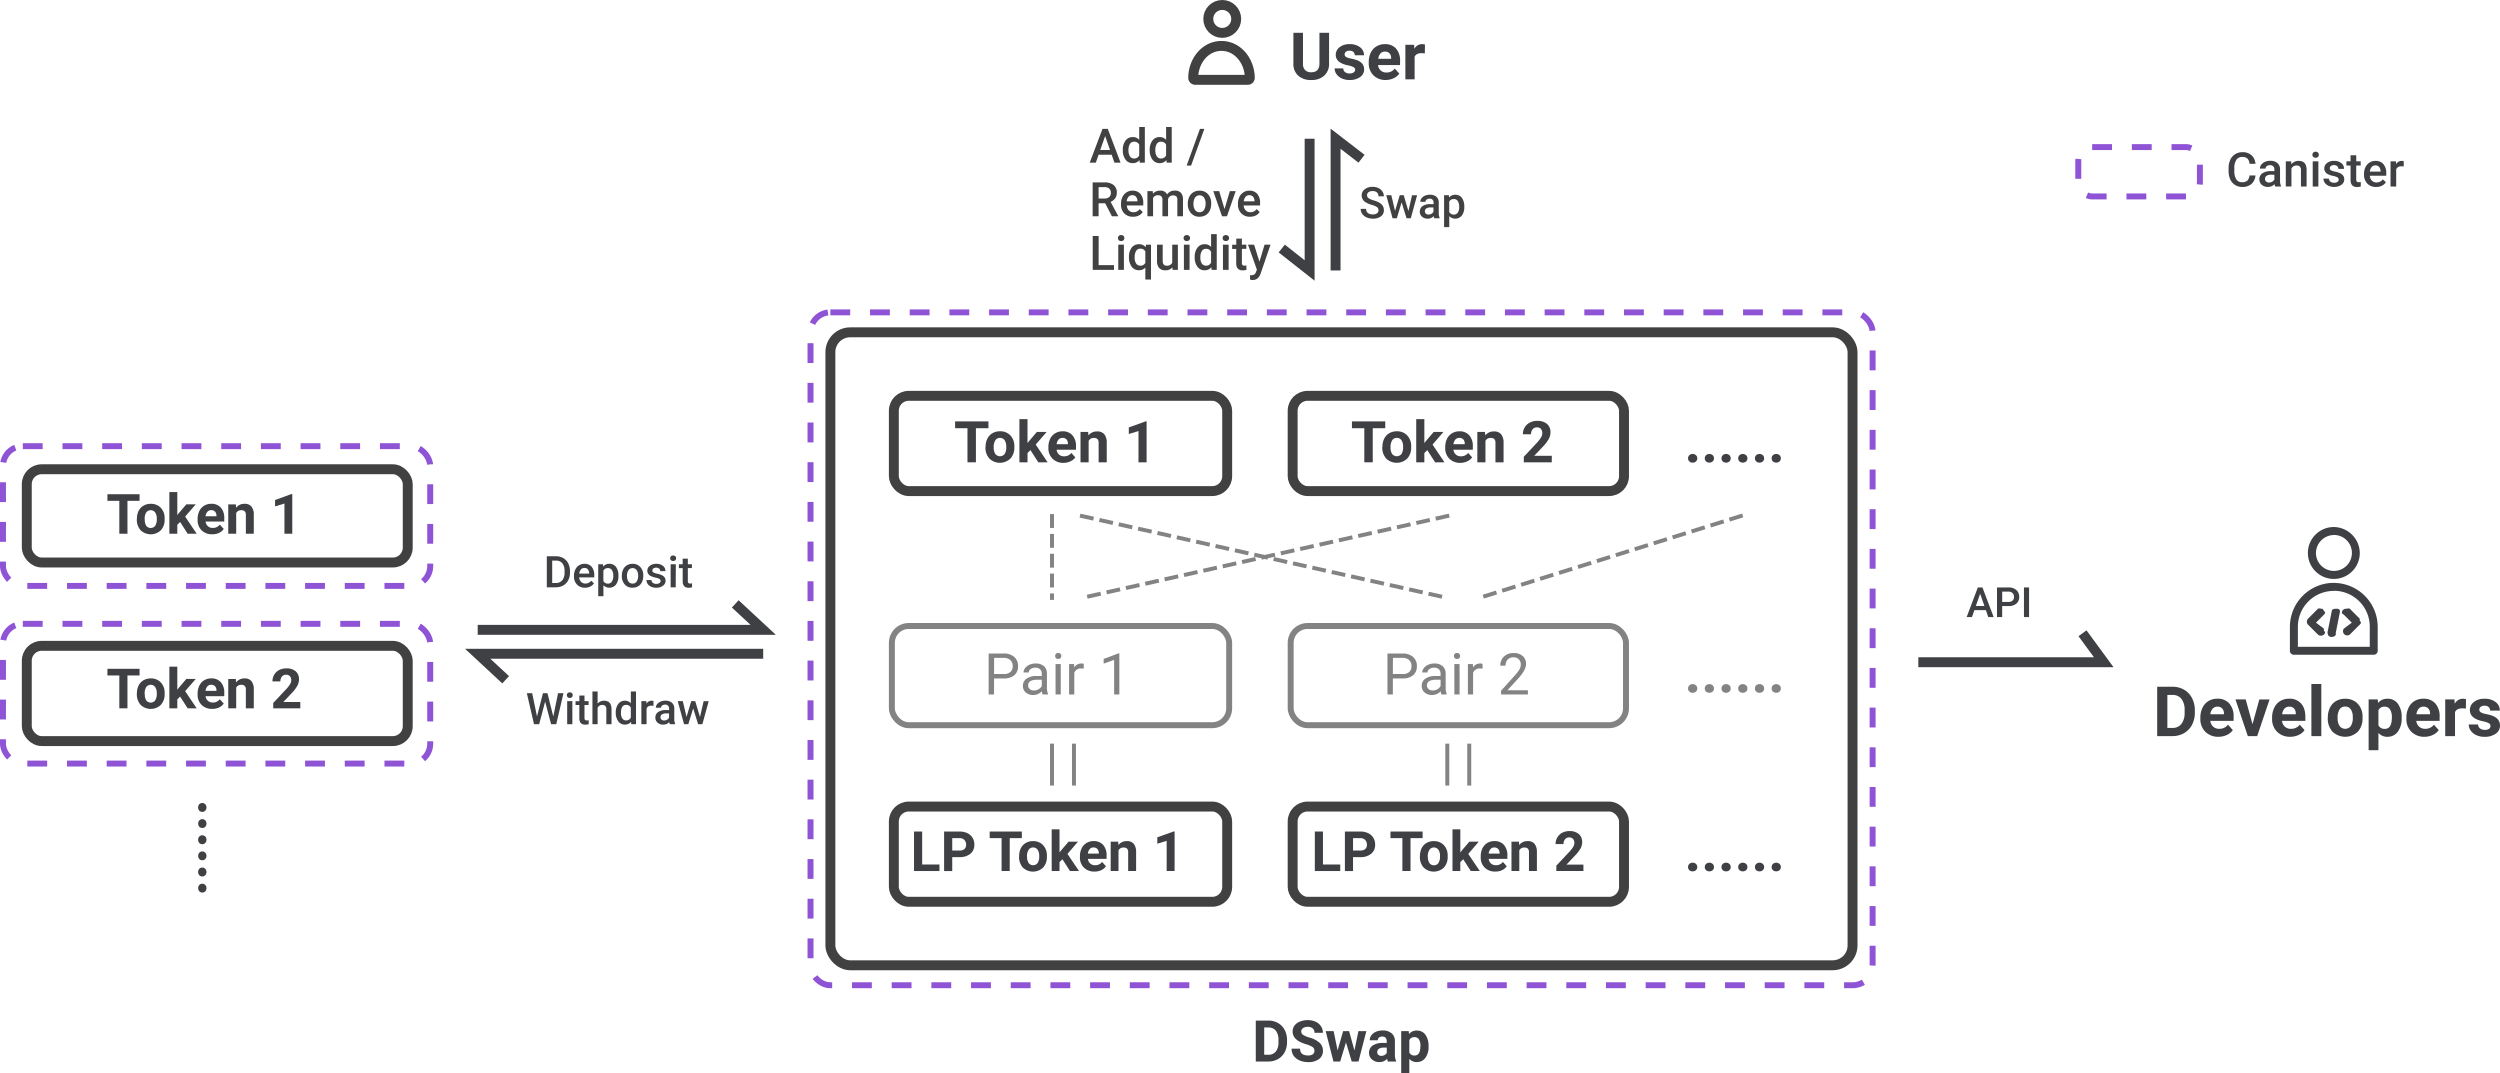 <svg xmlns="http://www.w3.org/2000/svg" viewBox="0 0 1260 540.89"><defs><style>.cls-1,.cls-10,.cls-11,.cls-12,.cls-2,.cls-6,.cls-7,.cls-8{fill:none;}.cls-1{stroke:#8f53d5;stroke-dasharray:10;}.cls-1,.cls-10,.cls-12,.cls-2,.cls-6{stroke-miterlimit:10;}.cls-1,.cls-11{stroke-width:3px;}.cls-2,.cls-8{stroke:#414142;}.cls-2,.cls-6,.cls-8{stroke-width:5px;}.cls-3{isolation:isolate;}.cls-4{fill:#3f4043;}.cls-5{fill:#414142;}.cls-6{stroke:#3f4043;}.cls-9{fill:#838383;}.cls-10,.cls-11,.cls-12{stroke:#838383;}.cls-10,.cls-12{stroke-linecap:square;stroke-width:2px;}.cls-10{stroke-dasharray:5;}</style></defs><title>dswap</title><g id="Layer_2" data-name="Layer 2"><g id="Layer_1-2" data-name="Layer 1"><g id="组_46" data-name="组 46"><rect id="矩形_23" data-name="矩形 23" class="cls-1" x="408.5" y="157.43" width="535.3" height="339.13" rx="10"/><rect id="矩形_40" data-name="矩形 40" class="cls-1" x="1.5" y="224.87" width="215.33" height="70.43" rx="10"/><rect id="矩形_41" data-name="矩形 41" class="cls-1" x="1.5" y="314.42" width="215.33" height="70.43" rx="10"/><rect id="矩形_12" data-name="矩形 12" class="cls-2" x="418.51" y="167.49" width="515.17" height="319.01" rx="10"/><g id="Developers" class="cls-3"><g class="cls-3"><path class="cls-4" d="M1087.22,371V346.12h7.66a11.58,11.58,0,0,1,5.87,1.48,10.29,10.29,0,0,1,4,4.2,12.94,12.94,0,0,1,1.45,6.19v1.15a13,13,0,0,1-1.42,6.17,10.36,10.36,0,0,1-4,4.19,11.69,11.69,0,0,1-5.86,1.5Zm5.13-20.73v16.61h2.48a5.56,5.56,0,0,0,4.59-2,8.94,8.94,0,0,0,1.63-5.63V358a9,9,0,0,0-1.58-5.75,5.52,5.52,0,0,0-4.59-2Z"/><path class="cls-4" d="M1118.15,371.34a9.08,9.08,0,0,1-6.62-2.49,8.89,8.89,0,0,1-2.55-6.65v-.48a11.25,11.25,0,0,1,1.07-5,8,8,0,0,1,3-3.39,8.6,8.6,0,0,1,4.51-1.18,7.64,7.64,0,0,1,6,2.39,9.74,9.74,0,0,1,2.18,6.78v2H1114a4.62,4.62,0,0,0,1.45,2.91,4.35,4.35,0,0,0,3,1.09,5.33,5.33,0,0,0,4.46-2.07l2.43,2.72a7.37,7.37,0,0,1-3,2.45A9.86,9.86,0,0,1,1118.15,371.34Zm-.56-15.19a3.09,3.09,0,0,0-2.38,1A5.19,5.19,0,0,0,1114,360h6.87v-.39a3.71,3.71,0,0,0-.89-2.55A3.19,3.19,0,0,0,1117.59,356.15Z"/><path class="cls-4" d="M1135.26,365l3.44-12.46h5.16L1137.62,371h-4.72l-6.23-18.49h5.16Z"/><path class="cls-4" d="M1154.32,371.34a9.1,9.1,0,0,1-6.63-2.49,8.89,8.89,0,0,1-2.55-6.65v-.48a11.11,11.11,0,0,1,1.08-5,7.86,7.86,0,0,1,3-3.39,8.54,8.54,0,0,1,4.5-1.18,7.64,7.64,0,0,1,6,2.39c1.46,1.6,2.18,3.86,2.18,6.78v2h-11.77a4.61,4.61,0,0,0,1.44,2.91,4.35,4.35,0,0,0,3.05,1.09,5.33,5.33,0,0,0,4.46-2.07l2.43,2.72a7.31,7.31,0,0,1-3,2.45A9.81,9.81,0,0,1,1154.32,371.34Zm-.57-15.19a3.09,3.09,0,0,0-2.38,1,5.19,5.19,0,0,0-1.17,2.85h6.87v-.39a3.71,3.71,0,0,0-.89-2.55A3.19,3.19,0,0,0,1153.75,356.15Z"/><path class="cls-4" d="M1169.94,371h-5V344.75h5Z"/><path class="cls-4" d="M1173.23,361.58a11,11,0,0,1,1.06-4.9,7.72,7.72,0,0,1,3.06-3.33,8.82,8.82,0,0,1,4.62-1.18,8.42,8.42,0,0,1,6.11,2.29,9.16,9.16,0,0,1,2.64,6.22l0,1.26a9.67,9.67,0,0,1-2.37,6.83,9.22,9.22,0,0,1-12.76,0,9.83,9.83,0,0,1-2.39-7Zm4.94.35a6.81,6.81,0,0,0,1,4,3.55,3.55,0,0,0,5.63,0,7.51,7.51,0,0,0,1-4.41,6.78,6.78,0,0,0-1-4,3.25,3.25,0,0,0-2.83-1.42,3.22,3.22,0,0,0-2.8,1.41A7.6,7.6,0,0,0,1178.17,361.93Z"/><path class="cls-4" d="M1210.44,361.93a11.1,11.1,0,0,1-1.94,6.84,6.23,6.23,0,0,1-5.24,2.57,5.76,5.76,0,0,1-4.53-1.95v8.72h-4.94v-25.6h4.58l.17,1.81a5.8,5.8,0,0,1,4.69-2.15,6.24,6.24,0,0,1,5.31,2.53,11.34,11.34,0,0,1,1.9,7Zm-4.94-.36a7.32,7.32,0,0,0-.91-4,3,3,0,0,0-2.66-1.4,3.25,3.25,0,0,0-3.2,1.78v7.57a3.29,3.29,0,0,0,3.23,1.83Q1205.5,367.36,1205.5,361.57Z"/><path class="cls-4" d="M1222,371.34a9.08,9.08,0,0,1-6.62-2.49,8.86,8.86,0,0,1-2.56-6.65v-.48a11.11,11.11,0,0,1,1.08-5,7.92,7.92,0,0,1,3-3.39,8.59,8.59,0,0,1,4.5-1.18,7.68,7.68,0,0,1,6,2.39,9.74,9.74,0,0,1,2.17,6.78v2h-11.77a4.61,4.61,0,0,0,1.44,2.91,4.37,4.37,0,0,0,3,1.09,5.32,5.32,0,0,0,4.46-2.07l2.43,2.72a7.31,7.31,0,0,1-3,2.45A9.78,9.78,0,0,1,1222,371.34Zm-.56-15.19a3.09,3.09,0,0,0-2.39,1,5.19,5.19,0,0,0-1.17,2.85h6.87v-.39a3.66,3.66,0,0,0-.89-2.55A3.18,3.18,0,0,0,1221.45,356.15Z"/><path class="cls-4" d="M1242.81,357.14A13.85,13.85,0,0,0,1241,357c-1.87,0-3.09.64-3.67,1.9V371h-4.94V352.51h4.66l.14,2.2a4.58,4.58,0,0,1,4.12-2.54,5.17,5.17,0,0,1,1.54.22Z"/><path class="cls-4" d="M1255.2,365.89a1.6,1.6,0,0,0-.9-1.43,10.38,10.38,0,0,0-2.88-.93q-6.6-1.38-6.6-5.6a5.07,5.07,0,0,1,2-4.11,8.23,8.23,0,0,1,5.34-1.65,8.91,8.91,0,0,1,5.63,1.65,5.24,5.24,0,0,1,2.11,4.31H1255a2.4,2.4,0,0,0-.68-1.75,2.91,2.91,0,0,0-2.14-.69,3,3,0,0,0-1.93.56,1.78,1.78,0,0,0-.68,1.44,1.5,1.5,0,0,0,.77,1.32,7.87,7.87,0,0,0,2.63.87,22,22,0,0,1,3.11.83q3.92,1.44,3.91,5a4.82,4.82,0,0,1-2.17,4.09,9.4,9.4,0,0,1-5.61,1.56,9.63,9.63,0,0,1-4.12-.83,6.85,6.85,0,0,1-2.83-2.27,5.23,5.23,0,0,1-1-3.12h4.69a2.58,2.58,0,0,0,1,2,3.84,3.84,0,0,0,2.43.7,3.55,3.55,0,0,0,2.14-.54A1.67,1.67,0,0,0,1255.2,365.89Z"/></g></g><g id="_......" data-name=" ......" class="cls-3"><g class="cls-3"><path class="cls-4" d="M101.94,404.72a2,2,0,0,1,1.53.64,2.25,2.25,0,0,1,.59,1.59,2.3,2.3,0,0,1-.59,1.61,2,2,0,0,1-1.53.63,2,2,0,0,1-1.51-.63,2.51,2.51,0,0,1,0-3.21A2,2,0,0,1,101.94,404.72Z"/><path class="cls-4" d="M101.94,412.86a2,2,0,0,1,1.53.63,2.46,2.46,0,0,1,0,3.2,2.14,2.14,0,0,1-3,0,2.27,2.27,0,0,1-.58-1.61,2.25,2.25,0,0,1,.58-1.6A2,2,0,0,1,101.94,412.86Z"/><path class="cls-4" d="M101.94,421a2,2,0,0,1,1.53.64,2.25,2.25,0,0,1,.59,1.59,2.3,2.3,0,0,1-.59,1.61,2,2,0,0,1-1.53.63,2,2,0,0,1-1.51-.63,2.51,2.51,0,0,1,0-3.21A2,2,0,0,1,101.94,421Z"/><path class="cls-4" d="M101.94,429.13a2,2,0,0,1,1.53.63,2.46,2.46,0,0,1,0,3.2,2.14,2.14,0,0,1-3,0,2.27,2.27,0,0,1-.58-1.61,2.23,2.23,0,0,1,.58-1.6A2,2,0,0,1,101.94,429.13Z"/><path class="cls-4" d="M101.94,437.26a2,2,0,0,1,1.53.64,2.25,2.25,0,0,1,.59,1.59,2.3,2.3,0,0,1-.59,1.61,2,2,0,0,1-1.53.63,2,2,0,0,1-1.51-.63,2.51,2.51,0,0,1,0-3.21A2,2,0,0,1,101.94,437.26Z"/><path class="cls-4" d="M101.94,445.4a2,2,0,0,1,1.53.63,2.46,2.46,0,0,1,0,3.2,2.14,2.14,0,0,1-3,0,2.27,2.27,0,0,1-.58-1.61,2.23,2.23,0,0,1,.58-1.6A2,2,0,0,1,101.94,445.4Z"/></g></g><g id="组_23" data-name="组 23"><g id="Swap" class="cls-3"><g class="cls-3"><path class="cls-5" d="M694.76,106a1.89,1.89,0,0,0-.72-1.59,8.79,8.79,0,0,0-2.62-1.13,12.74,12.74,0,0,1-3-1.26,4,4,0,0,1-2.14-3.51,3.8,3.8,0,0,1,1.54-3.11,6.22,6.22,0,0,1,4-1.23,6.62,6.62,0,0,1,2.91.61,4.81,4.81,0,0,1,2,1.71,4.36,4.36,0,0,1,.73,2.46h-2.71A2.44,2.44,0,0,0,694,97a3.16,3.16,0,0,0-2.2-.7,3.31,3.31,0,0,0-2.07.57,1.89,1.89,0,0,0-.73,1.59,1.72,1.72,0,0,0,.79,1.44,9.44,9.44,0,0,0,2.62,1.12,11.88,11.88,0,0,1,2.93,1.23,4.69,4.69,0,0,1,1.63,1.59,4.19,4.19,0,0,1,.51,2.1,3.73,3.73,0,0,1-1.5,3.11,6.49,6.49,0,0,1-4.06,1.15,7.63,7.63,0,0,1-3.12-.62,5.28,5.28,0,0,1-2.22-1.74,4.38,4.38,0,0,1-.79-2.58h2.72a2.57,2.57,0,0,0,.88,2.07,3.91,3.91,0,0,0,2.53.73,3.32,3.32,0,0,0,2.13-.58A1.84,1.84,0,0,0,694.76,106Z"/><path class="cls-5" d="M709.83,106.4l1.84-8h2.55L711.05,110H708.9l-2.49-8L704,110h-2.15l-3.18-11.62h2.55l1.88,7.94,2.38-7.94h2Z"/><path class="cls-5" d="M722.91,110a3.6,3.6,0,0,1-.3-1.08,4.08,4.08,0,0,1-3.05,1.29,4.13,4.13,0,0,1-2.86-1,3.2,3.2,0,0,1-1.11-2.47,3.32,3.32,0,0,1,1.38-2.86,6.72,6.72,0,0,1,3.95-1h1.6v-.76a2.08,2.08,0,0,0-.5-1.45,2,2,0,0,0-1.54-.54,2.29,2.29,0,0,0-1.46.45,1.36,1.36,0,0,0-.57,1.13h-2.61a2.92,2.92,0,0,1,.63-1.79,4.28,4.28,0,0,1,1.73-1.31,6.16,6.16,0,0,1,2.43-.47,4.86,4.86,0,0,1,3.26,1,3.63,3.63,0,0,1,1.24,2.88v5.24a6,6,0,0,0,.44,2.51V110ZM720,108.12a2.89,2.89,0,0,0,1.46-.38,2.48,2.48,0,0,0,1-1v-2.19h-1.4a3.85,3.85,0,0,0-2.19.51,1.64,1.64,0,0,0-.73,1.43,1.51,1.51,0,0,0,.5,1.19A1.94,1.94,0,0,0,720,108.12Z"/><path class="cls-5" d="M738,104.31a6.9,6.9,0,0,1-1.22,4.3,4.27,4.27,0,0,1-6.35.35v5.51h-2.61V98.38h2.41l.11,1.18a3.82,3.82,0,0,1,3.12-1.4,4,4,0,0,1,3.34,1.59,7.13,7.13,0,0,1,1.2,4.4Zm-2.59-.23a4.86,4.86,0,0,0-.7-2.76,2.25,2.25,0,0,0-2-1,2.41,2.41,0,0,0-2.3,1.32v5.16a2.43,2.43,0,0,0,2.32,1.35,2.25,2.25,0,0,0,2-1A5.34,5.34,0,0,0,735.45,104.08Z"/></g></g><g id="Add_Remove_Liquidity" data-name="Add Remove Liquidity" class="cls-3"><g class="cls-3"><path class="cls-5" d="M560.29,78h-6.61l-1.39,4h-3.08l6.45-17.06h2.66L564.77,82h-3.09Zm-5.78-2.39h4.94L557,68.56Z"/><path class="cls-5" d="M565.9,75.57a7.51,7.51,0,0,1,1.36-4.71,4.35,4.35,0,0,1,3.64-1.77,4.12,4.12,0,0,1,3.26,1.4V64H577V82h-2.58l-.14-1.31a4.2,4.2,0,0,1-3.41,1.54,4.29,4.29,0,0,1-3.6-1.79A7.79,7.79,0,0,1,565.9,75.57Zm2.85.24a5.25,5.25,0,0,0,.74,3,2.42,2.42,0,0,0,2.12,1.08,2.69,2.69,0,0,0,2.55-1.55V72.94a2.65,2.65,0,0,0-2.53-1.52,2.43,2.43,0,0,0-2.13,1.09A5.88,5.88,0,0,0,568.75,75.81Z"/><path class="cls-5" d="M579.45,75.57a7.57,7.57,0,0,1,1.35-4.71,4.38,4.38,0,0,1,3.65-1.77,4.14,4.14,0,0,1,3.26,1.4V64h2.84V82H588l-.14-1.31a4.21,4.21,0,0,1-3.41,1.54,4.32,4.32,0,0,1-3.61-1.79A7.78,7.78,0,0,1,579.45,75.57Zm2.84.24a5.25,5.25,0,0,0,.75,3,2.41,2.41,0,0,0,2.11,1.08,2.7,2.7,0,0,0,2.56-1.55V72.94a2.66,2.66,0,0,0-2.53-1.52A2.43,2.43,0,0,0,583,72.51,5.88,5.88,0,0,0,582.29,75.81Z"/><path class="cls-5" d="M600.3,83.46h-2.23l6.71-18.52H607Z"/></g><g class="cls-3"><path class="cls-5" d="M557,102.44h-3.3V109h-3V91.94h6a7,7,0,0,1,4.56,1.32,4.7,4.7,0,0,1,1.61,3.84,4.82,4.82,0,0,1-.83,2.87,5.23,5.23,0,0,1-2.3,1.77l3.83,7.11V109h-3.17Zm-3.3-2.39h3a3.39,3.39,0,0,0,2.34-.76,2.63,2.63,0,0,0,.84-2.07,2.81,2.81,0,0,0-.78-2.12,3.27,3.27,0,0,0-2.32-.77H553.7Z"/><path class="cls-5" d="M571,109.23a5.87,5.87,0,0,1-4.39-1.7A6.19,6.19,0,0,1,565,103v-.35a7.62,7.62,0,0,1,.73-3.4,5.6,5.6,0,0,1,2.06-2.32,5.39,5.39,0,0,1,3-.83,5,5,0,0,1,4,1.65,7,7,0,0,1,1.42,4.67v1.15h-8.29a3.86,3.86,0,0,0,1,2.49,3.13,3.13,0,0,0,2.31.91,3.86,3.86,0,0,0,3.19-1.58l1.54,1.46a5.16,5.16,0,0,1-2,1.77A6.31,6.31,0,0,1,571,109.23Zm-.34-10.86a2.38,2.38,0,0,0-1.89.82,4.25,4.25,0,0,0-.92,2.29h5.42v-.21a3.43,3.43,0,0,0-.76-2.17A2.39,2.39,0,0,0,570.68,98.37Z"/><path class="cls-5" d="M581,96.32l.08,1.32a4.59,4.59,0,0,1,3.66-1.55A3.49,3.49,0,0,1,588.21,98a4.48,4.48,0,0,1,3.89-1.94,3.92,3.92,0,0,1,3.12,1.16,5,5,0,0,1,1,3.42V109h-2.84v-8.25A2.55,2.55,0,0,0,592.9,99a2.85,2.85,0,0,0-3.34,0,2.8,2.8,0,0,0-.86,1.36V109h-2.84v-8.34a2,2,0,0,0-2.29-2.24,2.49,2.49,0,0,0-2.42,1.39V109h-2.85V96.32Z"/><path class="cls-5" d="M598.66,102.54a7.46,7.46,0,0,1,.74-3.35,5.35,5.35,0,0,1,2.08-2.3,5.79,5.79,0,0,1,3.07-.8,5.52,5.52,0,0,1,4.16,1.65,6.45,6.45,0,0,1,1.73,4.38v.67a7.53,7.53,0,0,1-.72,3.35,5.33,5.33,0,0,1-2.06,2.29,6,6,0,0,1-3.1.8,5.48,5.48,0,0,1-4.29-1.78,6.83,6.83,0,0,1-1.62-4.77Zm2.85.25a5.08,5.08,0,0,0,.81,3.06,2.63,2.63,0,0,0,2.25,1.11,2.58,2.58,0,0,0,2.24-1.12,5.62,5.62,0,0,0,.81-3.3,5,5,0,0,0-.83-3,2.78,2.78,0,0,0-4.46,0A5.59,5.59,0,0,0,601.51,102.79Z"/><path class="cls-5" d="M617.16,105.39l2.68-9.07h2.94L618.39,109h-2.48l-4.43-12.68h3Z"/><path class="cls-5" d="M630,109.23a5.87,5.87,0,0,1-4.39-1.7,6.19,6.19,0,0,1-1.68-4.54v-.35a7.62,7.62,0,0,1,.73-3.4,5.54,5.54,0,0,1,2.06-2.32,5.36,5.36,0,0,1,2.95-.83,5,5,0,0,1,4,1.65,7,7,0,0,1,1.41,4.67v1.15h-8.28a3.81,3.81,0,0,0,1.05,2.49,3.13,3.13,0,0,0,2.31.91,3.86,3.86,0,0,0,3.19-1.58l1.54,1.46a5.16,5.16,0,0,1-2,1.77A6.34,6.34,0,0,1,630,109.23Zm-.34-10.86a2.38,2.38,0,0,0-1.89.82,4.25,4.25,0,0,0-.92,2.29h5.42v-.21a3.43,3.43,0,0,0-.76-2.17A2.41,2.41,0,0,0,629.65,98.37Z"/></g><g class="cls-3"><path class="cls-5" d="M553.7,133.63h7.75V136H550.73V118.94h3Z"/><path class="cls-5" d="M563.45,120a1.5,1.5,0,0,1,.42-1.09,1.55,1.55,0,0,1,1.18-.44,1.59,1.59,0,0,1,1.2.44,1.5,1.5,0,0,1,.42,1.09,1.47,1.47,0,0,1-.42,1.07,1.63,1.63,0,0,1-1.2.43,1.58,1.58,0,0,1-1.18-.43A1.47,1.47,0,0,1,563.45,120Zm3,16h-2.84V123.32h2.84Z"/><path class="cls-5" d="M569,129.55a7.48,7.48,0,0,1,1.36-4.72,4.41,4.41,0,0,1,3.68-1.74,4.15,4.15,0,0,1,3.36,1.48l.17-1.25h2.53v17.56h-2.85v-6a4.24,4.24,0,0,1-3.24,1.31,4.37,4.37,0,0,1-3.64-1.77A7.87,7.87,0,0,1,569,129.55Zm2.85.25a5.27,5.27,0,0,0,.76,3,2.47,2.47,0,0,0,2.13,1.11,2.7,2.7,0,0,0,2.51-1.44v-5.77a2.71,2.71,0,0,0-2.49-1.38,2.47,2.47,0,0,0-2.13,1.09A5.78,5.78,0,0,0,571.89,129.8Z"/><path class="cls-5" d="M590.88,134.76a4.41,4.41,0,0,1-3.56,1.47,3.94,3.94,0,0,1-3.12-1.2,5.13,5.13,0,0,1-1.06-3.49v-8.22H586v8.18c0,1.61.67,2.41,2,2.41a2.82,2.82,0,0,0,2.8-1.48v-9.11h2.85V136H591Z"/><path class="cls-5" d="M596.54,120a1.5,1.5,0,0,1,.42-1.09,1.83,1.83,0,0,1,2.38,0,1.47,1.47,0,0,1,.43,1.09,1.44,1.44,0,0,1-.43,1.07,1.86,1.86,0,0,1-2.38,0A1.47,1.47,0,0,1,596.54,120Zm3,16h-2.85V123.32h2.85Z"/><path class="cls-5" d="M602.13,129.57a7.57,7.57,0,0,1,1.36-4.71,4.37,4.37,0,0,1,3.65-1.77,4.1,4.1,0,0,1,3.25,1.4V118h2.85v18h-2.58l-.14-1.31a4.18,4.18,0,0,1-3.41,1.54,4.32,4.32,0,0,1-3.6-1.79A7.79,7.79,0,0,1,602.13,129.57Zm2.85.24a5.33,5.33,0,0,0,.74,3,2.43,2.43,0,0,0,2.12,1.08,2.68,2.68,0,0,0,2.55-1.55v-5.42a2.64,2.64,0,0,0-2.53-1.52,2.43,2.43,0,0,0-2.13,1.09A5.88,5.88,0,0,0,605,129.81Z"/><path class="cls-5" d="M616.22,120a1.54,1.54,0,0,1,.41-1.09,1.84,1.84,0,0,1,2.39,0,1.5,1.5,0,0,1,.42,1.09,1.47,1.47,0,0,1-.42,1.07,1.88,1.88,0,0,1-2.39,0A1.5,1.5,0,0,1,616.22,120Zm3,16h-2.85V123.32h2.85Z"/><path class="cls-5" d="M625.91,120.24v3.08h2.24v2.11h-2.24v7.08a1.59,1.59,0,0,0,.29,1.05,1.34,1.34,0,0,0,1,.32,4.34,4.34,0,0,0,1-.12V136a7,7,0,0,1-1.88.27c-2.18,0-3.28-1.2-3.28-3.62v-7.18H621v-2.11h2.08v-3.08Z"/><path class="cls-5" d="M634.76,131.92l2.58-8.6h3l-5,14.6q-1.16,3.2-3.94,3.2a5.14,5.14,0,0,1-1.37-.21V138.7l.54,0a2.82,2.82,0,0,0,1.63-.39,2.6,2.6,0,0,0,.86-1.32l.41-1.09L629,123.32h3.07Z"/></g></g><g id="组_22" data-name="组 22"><path id="路径_38" data-name="路径 38" class="cls-6" d="M660.05,69.91v66.41L646,125.26"/><path id="路径_39" data-name="路径 39" class="cls-6" d="M673.13,136.32V69.92L686.21,80"/></g></g><g id="组_25" data-name="组 25"><g id="Withdraw" class="cls-3"><g class="cls-3"><path class="cls-4" d="M278.86,361.13l2.4-11.77H284L280.35,365h-2.6l-3-11.42-3,11.42h-2.61l-3.61-15.64h2.69l2.43,11.75,3-11.75h2.27Z"/><path class="cls-4" d="M285.7,350.36a1.4,1.4,0,0,1,.38-1,1.43,1.43,0,0,1,1.09-.4,1.46,1.46,0,0,1,1.1.4,1.36,1.36,0,0,1,.38,1,1.33,1.33,0,0,1-.38,1,1.49,1.49,0,0,1-1.1.39,1.47,1.47,0,0,1-1.09-.39A1.37,1.37,0,0,1,285.7,350.36ZM288.47,365h-2.61V353.38h2.61Z"/><path class="cls-4" d="M294.58,350.55v2.83h2.06v1.93h-2.06v6.49a1.41,1.41,0,0,0,.27,1,1.2,1.2,0,0,0,.94.3,4.11,4.11,0,0,0,.91-.11v2a6.6,6.6,0,0,1-1.72.24c-2,0-3-1.1-3-3.31v-6.59h-1.91v-1.93H292v-2.83Z"/><path class="cls-4" d="M301.2,354.64a4.1,4.1,0,0,1,3.23-1.48q3.72,0,3.78,4.25V365h-2.62v-7.5a2.28,2.28,0,0,0-.52-1.7,2.12,2.12,0,0,0-1.53-.5,2.53,2.53,0,0,0-2.34,1.4V365h-2.61V348.5h2.61Z"/><path class="cls-4" d="M310.35,359.1a6.92,6.92,0,0,1,1.25-4.31,4,4,0,0,1,3.34-1.63,3.8,3.8,0,0,1,3,1.29V348.5h2.61V365h-2.37l-.13-1.2a3.85,3.85,0,0,1-3.12,1.41,4,4,0,0,1-3.3-1.64A7.09,7.09,0,0,1,310.35,359.1Zm2.61.23a4.77,4.77,0,0,0,.69,2.76,2.19,2.19,0,0,0,1.93,1,2.48,2.48,0,0,0,2.35-1.43v-5a2.44,2.44,0,0,0-2.32-1.4,2.23,2.23,0,0,0-2,1A5.39,5.39,0,0,0,313,359.33Z"/><path class="cls-4" d="M329.35,355.76a6.27,6.27,0,0,0-1.07-.08,2.38,2.38,0,0,0-2.41,1.37V365h-2.62V353.38h2.5l.06,1.3a3,3,0,0,1,2.62-1.52,2.52,2.52,0,0,1,.93.15Z"/><path class="cls-4" d="M337.62,365a3.6,3.6,0,0,1-.3-1.08,4.08,4.08,0,0,1-3.05,1.29,4.13,4.13,0,0,1-2.86-1,3.2,3.2,0,0,1-1.11-2.47,3.32,3.32,0,0,1,1.38-2.86,6.72,6.72,0,0,1,3.95-1h1.6v-.76a2.08,2.08,0,0,0-.5-1.45,2,2,0,0,0-1.54-.54,2.27,2.27,0,0,0-1.46.45,1.36,1.36,0,0,0-.57,1.13h-2.61a2.92,2.92,0,0,1,.63-1.79,4.21,4.21,0,0,1,1.73-1.31,6.09,6.09,0,0,1,2.43-.47,4.82,4.82,0,0,1,3.25,1,3.64,3.64,0,0,1,1.25,2.88v5.24a6,6,0,0,0,.44,2.51V365Zm-2.87-1.88a2.86,2.86,0,0,0,1.45-.38,2.45,2.45,0,0,0,1-1v-2.19h-1.41a3.84,3.84,0,0,0-2.18.51,1.64,1.64,0,0,0-.73,1.43,1.51,1.51,0,0,0,.5,1.19A1.92,1.92,0,0,0,334.75,363.12Z"/><path class="cls-4" d="M352.79,361.4l1.84-8h2.55L354,365h-2.15l-2.49-8-2.45,8h-2.15l-3.18-11.62h2.55l1.88,7.94,2.38-7.94h2Z"/></g></g><g id="Deposit" class="cls-3"><g class="cls-3"><path class="cls-4" d="M275.59,296V280.36h4.62a7.31,7.31,0,0,1,3.68.92,6.36,6.36,0,0,1,2.49,2.62,8.44,8.44,0,0,1,.88,3.89v.79a8.32,8.32,0,0,1-.89,3.91,6.25,6.25,0,0,1-2.52,2.6,7.61,7.61,0,0,1-3.76.91Zm2.72-13.45v11.28h1.77a4.09,4.09,0,0,0,3.28-1.34,5.87,5.87,0,0,0,1.17-3.84v-.87a6,6,0,0,0-1.11-3.89,3.94,3.94,0,0,0-3.21-1.34Z"/><path class="cls-4" d="M294.83,296.21a5.38,5.38,0,0,1-4-1.56,5.66,5.66,0,0,1-1.55-4.16v-.32a6.94,6.94,0,0,1,.68-3.11,5,5,0,0,1,4.59-2.9,4.58,4.58,0,0,1,3.67,1.52,6.42,6.42,0,0,1,1.29,4.28V291H291.9a3.49,3.49,0,0,0,1,2.27,2.88,2.88,0,0,0,2.12.84,3.51,3.51,0,0,0,2.92-1.45l1.41,1.34a4.67,4.67,0,0,1-1.87,1.62A5.82,5.82,0,0,1,294.83,296.21Zm-.31-9.95a2.21,2.21,0,0,0-1.74.75,3.88,3.88,0,0,0-.84,2.09h5v-.19a3.13,3.13,0,0,0-.7-2A2.15,2.15,0,0,0,294.52,286.26Z"/><path class="cls-4" d="M311.69,290.31a6.9,6.9,0,0,1-1.22,4.3,4.27,4.27,0,0,1-6.35.35v5.51h-2.61V284.38h2.41l.1,1.18a3.85,3.85,0,0,1,3.13-1.4,4,4,0,0,1,3.34,1.59,7.13,7.13,0,0,1,1.2,4.4Zm-2.6-.23a4.86,4.86,0,0,0-.69-2.76,2.25,2.25,0,0,0-2-1,2.41,2.41,0,0,0-2.3,1.32v5.16a2.43,2.43,0,0,0,2.32,1.35,2.25,2.25,0,0,0,1.95-1A5.35,5.35,0,0,0,309.09,290.08Z"/><path class="cls-4" d="M313.41,290.08a6.9,6.9,0,0,1,.68-3.08,4.91,4.91,0,0,1,1.9-2.1,5.39,5.39,0,0,1,2.82-.74,5.06,5.06,0,0,1,3.81,1.52,6,6,0,0,1,1.59,4v.62a6.92,6.92,0,0,1-.66,3.07,4.86,4.86,0,0,1-1.89,2.09,5.35,5.35,0,0,1-2.84.74,5,5,0,0,1-3.94-1.63,6.32,6.32,0,0,1-1.48-4.37Zm2.61.23a4.74,4.74,0,0,0,.74,2.81,2.44,2.44,0,0,0,2.07,1,2.36,2.36,0,0,0,2.05-1,5.17,5.17,0,0,0,.74-3,4.59,4.59,0,0,0-.76-2.79,2.55,2.55,0,0,0-4.08,0A5,5,0,0,0,316,290.31Z"/><path class="cls-4" d="M332.94,292.84a1.18,1.18,0,0,0-.57-1.06,6.36,6.36,0,0,0-1.91-.65,9.21,9.21,0,0,1-2.22-.71,3,3,0,0,1-2-2.73,3.08,3.08,0,0,1,1.27-2.52,5,5,0,0,1,3.22-1,5.27,5.27,0,0,1,3.37,1,3.26,3.26,0,0,1,1.28,2.68h-2.61a1.58,1.58,0,0,0-.56-1.25,2.09,2.09,0,0,0-1.48-.5,2.34,2.34,0,0,0-1.4.39,1.27,1.27,0,0,0-.54,1.07,1.06,1.06,0,0,0,.5.93,6.92,6.92,0,0,0,2,.67,10,10,0,0,1,2.42.81,3.54,3.54,0,0,1,1.3,1.12,2.9,2.9,0,0,1,.42,1.59,3,3,0,0,1-1.3,2.54,5.54,5.54,0,0,1-3.41,1,6,6,0,0,1-2.54-.51,4.11,4.11,0,0,1-1.74-1.42,3.31,3.31,0,0,1-.62-1.94h2.53a1.85,1.85,0,0,0,.7,1.42,2.74,2.74,0,0,0,1.71.5,2.68,2.68,0,0,0,1.57-.39A1.24,1.24,0,0,0,332.94,292.84Z"/><path class="cls-4" d="M337.79,281.36a1.36,1.36,0,0,1,.38-1,1.69,1.69,0,0,1,2.18,0,1.36,1.36,0,0,1,.39,1,1.33,1.33,0,0,1-.39,1,1.72,1.72,0,0,1-2.18,0A1.33,1.33,0,0,1,337.79,281.36ZM340.56,296H338V284.38h2.61Z"/><path class="cls-4" d="M346.67,281.55v2.83h2.05v1.93h-2.05v6.49a1.47,1.47,0,0,0,.26,1,1.22,1.22,0,0,0,.94.3,4.2,4.2,0,0,0,.92-.11v2a6.66,6.66,0,0,1-1.72.24q-3,0-3-3.31v-6.59h-1.91v-1.93h1.91v-2.83Z"/></g></g><g id="组_24" data-name="组 24"><path id="路径_40" data-name="路径 40" class="cls-6" d="M240.76,317.44H384.65l-14.09-13.08"/><path id="路径_41" data-name="路径 41" class="cls-6" d="M384.65,329.51H240.76l14.09,13.09"/></g></g><g id="组_27" data-name="组 27"><g id="User" class="cls-3"><g class="cls-3"><path class="cls-4" d="M669.85,16.54V32a7.89,7.89,0,0,1-2.41,6.09,9.24,9.24,0,0,1-6.58,2.24,9.41,9.41,0,0,1-6.53-2.17,7.78,7.78,0,0,1-2.46-6V16.54h4.83V32a4.44,4.44,0,0,0,1.11,3.36,4.19,4.19,0,0,0,3.05,1.06q4.08,0,4.14-4.29V16.54Z"/><path class="cls-4" d="M683,35.18a1.48,1.48,0,0,0-.84-1.34,9.66,9.66,0,0,0-2.72-.88q-6.23-1.3-6.22-5.29a4.77,4.77,0,0,1,1.93-3.87,7.73,7.73,0,0,1,5-1.56,8.33,8.33,0,0,1,5.31,1.57,4.91,4.91,0,0,1,2,4.06h-4.66a2.27,2.27,0,0,0-.64-1.66,2.74,2.74,0,0,0-2-.65,2.83,2.83,0,0,0-1.83.53,1.72,1.72,0,0,0-.64,1.36,1.44,1.44,0,0,0,.73,1.25,7.76,7.76,0,0,0,2.48.82,20.24,20.24,0,0,1,2.93.78c2.46.9,3.69,2.47,3.69,4.69a4.54,4.54,0,0,1-2.05,3.86,8.82,8.82,0,0,1-5.28,1.47,9.22,9.22,0,0,1-3.89-.78,6.43,6.43,0,0,1-2.67-2.14,5,5,0,0,1-1-2.94H677a2.43,2.43,0,0,0,.92,1.9,3.63,3.63,0,0,0,2.28.66,3.38,3.38,0,0,0,2-.51A1.59,1.59,0,0,0,683,35.18Z"/><path class="cls-4" d="M698.5,40.32A8.53,8.53,0,0,1,692.26,38a8.36,8.36,0,0,1-2.41-6.27v-.45a10.64,10.64,0,0,1,1-4.7,7.5,7.5,0,0,1,2.88-3.19A8.15,8.15,0,0,1,698,22.24a7.26,7.26,0,0,1,5.63,2.26,9.17,9.17,0,0,1,2,6.4v1.9h-11.1a4.31,4.31,0,0,0,1.36,2.74,4.16,4.16,0,0,0,2.88,1,5,5,0,0,0,4.2-2l2.29,2.56a6.92,6.92,0,0,1-2.84,2.31A9.18,9.18,0,0,1,698.5,40.32ZM698,26a2.9,2.9,0,0,0-2.25.94,4.86,4.86,0,0,0-1.1,2.68h6.48v-.37a3.51,3.51,0,0,0-.84-2.4A3,3,0,0,0,698,26Z"/><path class="cls-4" d="M718.11,26.93a13.68,13.68,0,0,0-1.67-.13c-1.77,0-2.92.6-3.47,1.79V40h-4.66V22.57h4.4l.13,2.07a4.32,4.32,0,0,1,3.88-2.4,5,5,0,0,1,1.46.21Z"/></g></g><g id="组_26" data-name="组 26"><circle id="椭圆_10" data-name="椭圆 10" class="cls-2" cx="616.01" cy="9.54" r="7.04"/><path id="路径_42" data-name="路径 42" class="cls-2" d="M615.61,23.15c-8.35,0-14.22,7.78-14.23,16.13a1,1,0,0,0,1,.95H628.9a1,1,0,0,0,1-.95C629.84,30.93,624,23.16,615.61,23.15Z"/></g></g><g id="矩形_16" data-name="矩形 16"><rect class="cls-7" x="11" y="234" width="197" height="52" rx="10"/><rect class="cls-8" x="13.5" y="236.5" width="192" height="47" rx="7.5"/></g><g id="矩形_17" data-name="矩形 17"><rect class="cls-7" x="11" y="323" width="197" height="53" rx="10"/><rect class="cls-8" x="13.5" y="325.5" width="192" height="48" rx="7.5"/></g><g id="Token_1" data-name="Token 1" class="cls-3"><g class="cls-3"><path class="cls-4" d="M70.34,252.42h-6.1V269h-4.1V252.42h-6v-3.33H70.34Z"/><path class="cls-4" d="M69,261.47a8.86,8.86,0,0,1,.84-3.93,6.19,6.19,0,0,1,2.45-2.66,7.09,7.09,0,0,1,3.69-.95,6.7,6.7,0,0,1,4.89,1.84,7.33,7.33,0,0,1,2.11,5l0,1a7.75,7.75,0,0,1-1.9,5.47,7.38,7.38,0,0,1-10.21,0,7.85,7.85,0,0,1-1.9-5.58Zm4,.28A5.51,5.51,0,0,0,73.7,265a2.85,2.85,0,0,0,4.51,0,6,6,0,0,0,.81-3.53,5.42,5.42,0,0,0-.81-3.2,2.81,2.81,0,0,0-4.51,0A6.14,6.14,0,0,0,72.91,261.75Z"/><path class="cls-4" d="M90.78,263.07l-1.42,1.42V269h-4V248h4v11.63l.76-1,3.79-4.44h4.74l-5.34,6.16L99.12,269H94.58Z"/><path class="cls-4" d="M106.9,269.27a7.26,7.26,0,0,1-5.3-2,7.12,7.12,0,0,1-2-5.32v-.38a8.87,8.87,0,0,1,.87-4,6.3,6.3,0,0,1,2.44-2.71,6.86,6.86,0,0,1,3.6-.95,6.14,6.14,0,0,1,4.78,1.92,7.77,7.77,0,0,1,1.74,5.43v1.61h-9.42a3.65,3.65,0,0,0,1.16,2.32,3.45,3.45,0,0,0,2.44.88,4.23,4.23,0,0,0,3.56-1.66l2,2.18a6,6,0,0,1-2.41,2A7.86,7.86,0,0,1,106.9,269.27Zm-.45-12.15a2.44,2.44,0,0,0-1.91.8,4.13,4.13,0,0,0-.94,2.28h5.5v-.32a3,3,0,0,0-.71-2A2.57,2.57,0,0,0,106.45,257.12Z"/><path class="cls-4" d="M118.86,254.21l.12,1.71a5.16,5.16,0,0,1,4.25-2,4.28,4.28,0,0,1,3.5,1.38,6.45,6.45,0,0,1,1.18,4.13V269h-4v-9.46a2.55,2.55,0,0,0-.55-1.83,2.48,2.48,0,0,0-1.82-.56,2.72,2.72,0,0,0-2.5,1.42V269h-4V254.21Z"/><path class="cls-4" d="M147.31,269h-3.95V253.77l-4.72,1.46V252l8.25-3h.42Z"/></g></g><g id="Token_2" data-name="Token 2" class="cls-3"><g class="cls-3"><path class="cls-4" d="M70.34,340.42h-6.1V357h-4.1V340.42h-6v-3.33H70.34Z"/><path class="cls-4" d="M69,349.47a8.86,8.86,0,0,1,.84-3.93,6.19,6.19,0,0,1,2.45-2.66,7.09,7.09,0,0,1,3.69-.95,6.7,6.7,0,0,1,4.89,1.84,7.33,7.33,0,0,1,2.11,5l0,1a7.75,7.75,0,0,1-1.9,5.47,7.38,7.38,0,0,1-10.21,0,7.85,7.85,0,0,1-1.9-5.58Zm4,.28A5.51,5.51,0,0,0,73.7,353a2.85,2.85,0,0,0,4.51,0,6,6,0,0,0,.81-3.53,5.42,5.42,0,0,0-.81-3.2,2.81,2.81,0,0,0-4.51,0A6.14,6.14,0,0,0,72.91,349.75Z"/><path class="cls-4" d="M90.78,351.07l-1.42,1.42V357h-4V336h4v11.63l.76-1,3.79-4.44h4.74l-5.34,6.16L99.12,357H94.58Z"/><path class="cls-4" d="M106.9,357.27a7.26,7.26,0,0,1-5.3-2,7.12,7.12,0,0,1-2-5.32v-.38a8.87,8.87,0,0,1,.87-4,6.3,6.3,0,0,1,2.44-2.71,6.86,6.86,0,0,1,3.6-.95,6.14,6.14,0,0,1,4.78,1.92,7.77,7.77,0,0,1,1.74,5.43v1.61h-9.42a3.65,3.65,0,0,0,1.16,2.32,3.45,3.45,0,0,0,2.44.88,4.23,4.23,0,0,0,3.56-1.66l2,2.18a6,6,0,0,1-2.41,2A7.86,7.86,0,0,1,106.9,357.27Zm-.45-12.15a2.44,2.44,0,0,0-1.91.8,4.13,4.13,0,0,0-.94,2.28h5.5v-.32a3,3,0,0,0-.71-2A2.57,2.57,0,0,0,106.45,345.12Z"/><path class="cls-4" d="M118.86,342.21l.12,1.71a5.16,5.16,0,0,1,4.25-2,4.28,4.28,0,0,1,3.5,1.38,6.45,6.45,0,0,1,1.18,4.13V357h-4v-9.46a2.55,2.55,0,0,0-.55-1.83,2.48,2.48,0,0,0-1.82-.56,2.72,2.72,0,0,0-2.5,1.42V357h-4V342.21Z"/><path class="cls-4" d="M151.36,357H137.71v-2.71l6.44-6.86a15.47,15.47,0,0,0,2-2.53,4,4,0,0,0,.64-2,3.05,3.05,0,0,0-.67-2.09,2.43,2.43,0,0,0-1.91-.75,2.61,2.61,0,0,0-2.12.92,3.67,3.67,0,0,0-.77,2.43h-4a6.64,6.64,0,0,1,.86-3.33,6.15,6.15,0,0,1,2.46-2.36,7.55,7.55,0,0,1,3.59-.85A7,7,0,0,1,149,338.3a5.19,5.19,0,0,1,1.7,4.17,6.67,6.67,0,0,1-.76,3,16.56,16.56,0,0,1-2.63,3.57l-4.52,4.77h8.56Z"/></g></g><g id="组_33" data-name="组 33"><g id="API" class="cls-3"><g class="cls-3"><path class="cls-4" d="M1000.88,307.52h-5.79L993.88,311h-2.69l5.64-14.93h2.32L1004.8,311h-2.7Zm-5.06-2.09h4.33L998,299.24Z"/><path class="cls-4" d="M1009.09,305.46V311h-2.6V296.07h5.72a5.77,5.77,0,0,1,4,1.3,4.39,4.39,0,0,1,1.47,3.45,4.23,4.23,0,0,1-1.44,3.42,6,6,0,0,1-4,1.22Zm0-2.09h3.12a3.1,3.1,0,0,0,2.11-.65,2.4,2.4,0,0,0,.73-1.88,2.58,2.58,0,0,0-.74-1.93,2.84,2.84,0,0,0-2-.75h-3.19Z"/><path class="cls-4" d="M1022.65,311h-2.58V296.07h2.58Z"/></g></g><g id="组_32" data-name="组 32"><path id="路径_38-2" data-name="路径 38-2" class="cls-6" d="M966.84,333.77h93.45l-10.71-14.6"/></g></g><g id="组_54" data-name="组 54"><g id="矩形_15" data-name="矩形 15"><rect class="cls-7" x="448" y="197" width="173" height="53" rx="10"/><rect class="cls-8" x="450.5" y="199.5" width="168" height="48" rx="7.5"/></g><g id="矩形_19" data-name="矩形 19"><rect class="cls-7" x="448" y="404" width="173" height="53" rx="10"/><rect class="cls-8" x="450.5" y="406.5" width="168" height="48" rx="7.5"/></g><g id="矩形_18" data-name="矩形 18"><rect class="cls-7" x="649" y="197" width="172" height="53" rx="10"/><rect class="cls-8" x="651.5" y="199.5" width="167" height="48" rx="7.5"/></g><g id="矩形_20" data-name="矩形 20"><rect class="cls-7" x="649" y="404" width="172" height="53" rx="10"/><rect class="cls-8" x="651.5" y="406.5" width="167" height="48" rx="7.5"/></g><g id="Token_1-2" data-name="Token 1-2" class="cls-3"><g class="cls-3"><path class="cls-4" d="M498.17,215.82h-6.31V233h-4.25V215.82h-6.23v-3.44h16.79Z"/><path class="cls-4" d="M496.74,225.2a9.05,9.05,0,0,1,.88-4.07,6.45,6.45,0,0,1,2.53-2.76,7.37,7.37,0,0,1,3.83-1,7,7,0,0,1,5.06,1.89,7.63,7.63,0,0,1,2.19,5.16l0,1.05a8,8,0,0,1-2,5.65,7.63,7.63,0,0,1-10.57,0,8.14,8.14,0,0,1-2-5.78Zm4.09.29a5.72,5.72,0,0,0,.83,3.34,3,3,0,0,0,4.67,0,6.25,6.25,0,0,0,.83-3.65,5.66,5.66,0,0,0-.83-3.32A2.72,2.72,0,0,0,504,220.7a2.64,2.64,0,0,0-2.32,1.17A6.3,6.3,0,0,0,500.83,225.49Z"/><path class="cls-4" d="M519.34,226.85l-1.47,1.48V233h-4.09V211.25h4.09V223.3l.79-1,3.92-4.6h4.92L522,224.06l6,8.94h-4.7Z"/><path class="cls-4" d="M536,233.28a7.55,7.55,0,0,1-5.49-2.06,7.37,7.37,0,0,1-2.12-5.51v-.4a9.35,9.35,0,0,1,.89-4.13,6.62,6.62,0,0,1,2.53-2.8,7.07,7.07,0,0,1,3.73-1,6.35,6.35,0,0,1,4.95,2,8,8,0,0,1,1.81,5.62v1.67h-9.76a3.8,3.8,0,0,0,1.2,2.41,3.63,3.63,0,0,0,2.53.9,4.42,4.42,0,0,0,3.69-1.71l2,2.25a6,6,0,0,1-2.49,2A8.13,8.13,0,0,1,536,233.28Zm-.47-12.58a2.57,2.57,0,0,0-2,.82,4.38,4.38,0,0,0-1,2.36h5.7v-.33a3.06,3.06,0,0,0-.74-2.11A2.62,2.62,0,0,0,535.57,220.7Z"/><path class="cls-4" d="M548.43,217.68l.12,1.77a5.36,5.36,0,0,1,4.41-2,4.42,4.42,0,0,1,3.62,1.43,6.63,6.63,0,0,1,1.22,4.27V233h-4.09v-9.8a2.64,2.64,0,0,0-.57-1.89,2.53,2.53,0,0,0-1.88-.59,2.8,2.8,0,0,0-2.59,1.48V233h-4.09V217.68Z"/><path class="cls-4" d="M577.89,233H573.8V217.23l-4.88,1.51v-3.33l8.54-3.06h.43Z"/></g></g><g id="LP_Token_1" data-name="LP Token 1" class="cls-3"><g class="cls-3"><path class="cls-4" d="M464.77,435.71h8.71V439H460.67V419.09h4.1Z"/><path class="cls-4" d="M479.93,432v7h-4.1V419.09h7.77a9.09,9.09,0,0,1,3.94.82,6.09,6.09,0,0,1,2.62,2.34,6.47,6.47,0,0,1,.91,3.43,5.72,5.72,0,0,1-2,4.62,8.35,8.35,0,0,1-5.54,1.69Zm0-3.33h3.67a3.61,3.61,0,0,0,2.48-.76,2.78,2.78,0,0,0,.85-2.19,3.29,3.29,0,0,0-.86-2.36,3.15,3.15,0,0,0-2.38-.93h-3.76Z"/><path class="cls-4" d="M515,422.42h-6.1V439h-4.1V422.42h-6v-3.33H515Z"/><path class="cls-4" d="M513.65,431.47a8.86,8.86,0,0,1,.84-3.93,6.23,6.23,0,0,1,2.44-2.66,7.15,7.15,0,0,1,3.7-.95,6.7,6.7,0,0,1,4.89,1.84,7.33,7.33,0,0,1,2.11,5l0,1a7.75,7.75,0,0,1-1.9,5.47,7.38,7.38,0,0,1-10.21,0,7.85,7.85,0,0,1-1.9-5.58Zm4,.28a5.51,5.51,0,0,0,.79,3.22,2.85,2.85,0,0,0,4.51,0,6,6,0,0,0,.81-3.53,5.42,5.42,0,0,0-.81-3.2,2.81,2.81,0,0,0-4.51,0A6.14,6.14,0,0,0,517.6,431.75Z"/><path class="cls-4" d="M535.47,433.07,534,434.49V439h-3.95V418H534v11.63l.77-1,3.79-4.44h4.74L538,430.37l5.81,8.63h-4.54Z"/><path class="cls-4" d="M551.59,439.27a7.26,7.26,0,0,1-5.3-2,7.08,7.08,0,0,1-2-5.32v-.38a9,9,0,0,1,.86-4,6.38,6.38,0,0,1,2.45-2.71,6.86,6.86,0,0,1,3.6-.95,6.15,6.15,0,0,1,4.78,1.92,7.77,7.77,0,0,1,1.74,5.43v1.61h-9.42a3.69,3.69,0,0,0,1.15,2.32,3.49,3.49,0,0,0,2.45.88,4.23,4.23,0,0,0,3.56-1.66l1.94,2.18a5.9,5.9,0,0,1-2.4,2A7.86,7.86,0,0,1,551.59,439.27Zm-.46-12.15a2.42,2.42,0,0,0-1.9.8,4.13,4.13,0,0,0-.94,2.28h5.5v-.32a3,3,0,0,0-.71-2A2.57,2.57,0,0,0,551.13,427.12Z"/><path class="cls-4" d="M563.55,424.21l.12,1.71a5.16,5.16,0,0,1,4.25-2,4.28,4.28,0,0,1,3.5,1.38,6.45,6.45,0,0,1,1.18,4.13V439h-4v-9.46a2.55,2.55,0,0,0-.55-1.83,2.48,2.48,0,0,0-1.82-.56,2.72,2.72,0,0,0-2.5,1.42V439h-3.95V424.21Z"/><path class="cls-4" d="M592,439h-4V423.77l-4.72,1.46V422l8.25-2.95H592Z"/></g></g><g id="Token_2-2" data-name="Token 2-2" class="cls-3"><g class="cls-3"><path class="cls-4" d="M698.17,215.82h-6.31V233h-4.25V215.82h-6.23v-3.44h16.79Z"/><path class="cls-4" d="M696.74,225.2a9.19,9.19,0,0,1,.88-4.07,6.45,6.45,0,0,1,2.53-2.76,7.37,7.37,0,0,1,3.83-1,7,7,0,0,1,5.06,1.89,7.63,7.63,0,0,1,2.19,5.16l0,1.05a8,8,0,0,1-2,5.65,7.63,7.63,0,0,1-10.57,0,8.14,8.14,0,0,1-2-5.78Zm4.09.29a5.72,5.72,0,0,0,.83,3.34,3,3,0,0,0,4.67,0,6.25,6.25,0,0,0,.83-3.65,5.66,5.66,0,0,0-.83-3.32A2.72,2.72,0,0,0,704,220.7a2.64,2.64,0,0,0-2.32,1.17A6.3,6.3,0,0,0,700.83,225.49Z"/><path class="cls-4" d="M719.34,226.85l-1.47,1.48V233h-4.09V211.25h4.09V223.3l.79-1,3.92-4.6h4.92L722,224.06l6,8.94h-4.7Z"/><path class="cls-4" d="M736,233.28a7.55,7.55,0,0,1-5.49-2.06,7.37,7.37,0,0,1-2.12-5.51v-.4a9.35,9.35,0,0,1,.89-4.13,6.62,6.62,0,0,1,2.53-2.8,7.07,7.07,0,0,1,3.73-1,6.35,6.35,0,0,1,4.95,2,8,8,0,0,1,1.81,5.62v1.67h-9.76a3.8,3.8,0,0,0,1.2,2.41,3.63,3.63,0,0,0,2.53.9,4.42,4.42,0,0,0,3.69-1.71l2,2.25a6,6,0,0,1-2.49,2A8.13,8.13,0,0,1,736,233.28Zm-.47-12.58a2.57,2.57,0,0,0-2,.82,4.38,4.38,0,0,0-1,2.36h5.7v-.33a3.06,3.06,0,0,0-.74-2.11A2.62,2.62,0,0,0,735.57,220.7Z"/><path class="cls-4" d="M748.43,217.68l.12,1.77a5.36,5.36,0,0,1,4.41-2,4.42,4.42,0,0,1,3.62,1.43,6.63,6.63,0,0,1,1.22,4.27V233h-4.09v-9.8a2.64,2.64,0,0,0-.57-1.89,2.53,2.53,0,0,0-1.88-.59,2.8,2.8,0,0,0-2.59,1.48V233h-4.09V217.68Z"/><path class="cls-4" d="M782.09,233H768v-2.8l6.67-7.11a16.61,16.61,0,0,0,2-2.62,4.32,4.32,0,0,0,.65-2.13,3.18,3.18,0,0,0-.69-2.16,2.5,2.5,0,0,0-2-.78,2.71,2.71,0,0,0-2.19.95,3.82,3.82,0,0,0-.8,2.52h-4.11a6.74,6.74,0,0,1,.9-3.44A6.38,6.38,0,0,1,771,213a7.75,7.75,0,0,1,3.73-.88,7.33,7.33,0,0,1,4.95,1.53,5.43,5.43,0,0,1,1.76,4.32,6.86,6.86,0,0,1-.79,3.11,17.53,17.53,0,0,1-2.72,3.7l-4.69,4.94h8.87Z"/></g></g><g id="_......-2" data-name=" ......-2" class="cls-3"><g class="cls-3"><path class="cls-9" d="M850.79,347a2.07,2.07,0,0,1,.65-1.59,2.37,2.37,0,0,1,1.65-.61,2.4,2.4,0,0,1,1.67.61,2.07,2.07,0,0,1,.66,1.59,2,2,0,0,1-.66,1.56,2.32,2.32,0,0,1-1.67.61,2.29,2.29,0,0,1-1.65-.61A2,2,0,0,1,850.79,347Z"/><path class="cls-9" d="M859.21,347a2.07,2.07,0,0,1,.66-1.59,2.55,2.55,0,0,1,3.31,0,2.07,2.07,0,0,1,.66,1.59,2,2,0,0,1-.65,1.56,2.58,2.58,0,0,1-3.33,0A2,2,0,0,1,859.21,347Z"/><path class="cls-9" d="M867.64,347a2.1,2.1,0,0,1,.65-1.59,2.37,2.37,0,0,1,1.65-.61,2.4,2.4,0,0,1,1.67.61,2.07,2.07,0,0,1,.66,1.59,2,2,0,0,1-.65,1.56,2.36,2.36,0,0,1-1.68.61,2.29,2.29,0,0,1-1.65-.61A2,2,0,0,1,867.64,347Z"/><path class="cls-9" d="M876.06,347a2.07,2.07,0,0,1,.66-1.59,2.55,2.55,0,0,1,3.31,0,2.07,2.07,0,0,1,.66,1.59,2,2,0,0,1-.65,1.56,2.58,2.58,0,0,1-3.33,0A2,2,0,0,1,876.06,347Z"/><path class="cls-9" d="M884.49,347a2.1,2.1,0,0,1,.65-1.59,2.37,2.37,0,0,1,1.65-.61,2.4,2.4,0,0,1,1.67.61,2.07,2.07,0,0,1,.66,1.59,2,2,0,0,1-.66,1.56,2.32,2.32,0,0,1-1.67.61,2.29,2.29,0,0,1-1.65-.61A2,2,0,0,1,884.49,347Z"/><path class="cls-9" d="M892.91,347a2.07,2.07,0,0,1,.66-1.59,2.55,2.55,0,0,1,3.31,0,2.07,2.07,0,0,1,.66,1.59,2,2,0,0,1-.65,1.56,2.58,2.58,0,0,1-3.33,0A2,2,0,0,1,892.91,347Z"/></g></g><g id="_......-3" data-name=" ......-3" class="cls-3"><g class="cls-3"><path class="cls-4" d="M850.79,231a2.07,2.07,0,0,1,.65-1.59,2.37,2.37,0,0,1,1.65-.61,2.4,2.4,0,0,1,1.67.61,2.07,2.07,0,0,1,.66,1.59,2,2,0,0,1-.66,1.56,2.32,2.32,0,0,1-1.67.61,2.29,2.29,0,0,1-1.65-.61A2,2,0,0,1,850.79,231Z"/><path class="cls-4" d="M859.21,231a2.07,2.07,0,0,1,.66-1.59,2.55,2.55,0,0,1,3.31,0,2.07,2.07,0,0,1,.66,1.59,2,2,0,0,1-.65,1.56,2.58,2.58,0,0,1-3.33,0A2,2,0,0,1,859.21,231Z"/><path class="cls-4" d="M867.64,231a2.1,2.1,0,0,1,.65-1.59,2.37,2.37,0,0,1,1.65-.61,2.4,2.4,0,0,1,1.67.61,2.07,2.07,0,0,1,.66,1.59,2,2,0,0,1-.65,1.56,2.36,2.36,0,0,1-1.68.61,2.29,2.29,0,0,1-1.65-.61A2,2,0,0,1,867.64,231Z"/><path class="cls-4" d="M876.06,231a2.07,2.07,0,0,1,.66-1.59,2.55,2.55,0,0,1,3.31,0,2.07,2.07,0,0,1,.66,1.59,2,2,0,0,1-.65,1.56,2.58,2.58,0,0,1-3.33,0A2,2,0,0,1,876.06,231Z"/><path class="cls-4" d="M884.49,231a2.1,2.1,0,0,1,.65-1.59,2.37,2.37,0,0,1,1.65-.61,2.4,2.4,0,0,1,1.67.61,2.07,2.07,0,0,1,.66,1.59,2,2,0,0,1-.66,1.56,2.32,2.32,0,0,1-1.67.61,2.29,2.29,0,0,1-1.65-.61A2,2,0,0,1,884.49,231Z"/><path class="cls-4" d="M892.91,231a2.07,2.07,0,0,1,.66-1.59,2.55,2.55,0,0,1,3.31,0,2.07,2.07,0,0,1,.66,1.59,2,2,0,0,1-.65,1.56,2.58,2.58,0,0,1-3.33,0A2,2,0,0,1,892.91,231Z"/></g></g><g id="_......-4" data-name=" ......-4" class="cls-3"><g class="cls-3"><path class="cls-4" d="M850.79,437a2.07,2.07,0,0,1,.65-1.59,2.37,2.37,0,0,1,1.65-.61,2.4,2.4,0,0,1,1.67.61,2.07,2.07,0,0,1,.66,1.59,2,2,0,0,1-.66,1.56,2.32,2.32,0,0,1-1.67.61,2.29,2.29,0,0,1-1.65-.61A2,2,0,0,1,850.79,437Z"/><path class="cls-4" d="M859.21,437a2.07,2.07,0,0,1,.66-1.59,2.55,2.55,0,0,1,3.31,0,2.07,2.07,0,0,1,.66,1.59,2,2,0,0,1-.65,1.56,2.58,2.58,0,0,1-3.33,0A2,2,0,0,1,859.21,437Z"/><path class="cls-4" d="M867.64,437a2.1,2.1,0,0,1,.65-1.59,2.37,2.37,0,0,1,1.65-.61,2.4,2.4,0,0,1,1.67.61,2.07,2.07,0,0,1,.66,1.59,2,2,0,0,1-.65,1.56,2.36,2.36,0,0,1-1.68.61,2.29,2.29,0,0,1-1.65-.61A2,2,0,0,1,867.64,437Z"/><path class="cls-4" d="M876.06,437a2.07,2.07,0,0,1,.66-1.59,2.55,2.55,0,0,1,3.31,0,2.07,2.07,0,0,1,.66,1.59,2,2,0,0,1-.65,1.56,2.58,2.58,0,0,1-3.33,0A2,2,0,0,1,876.06,437Z"/><path class="cls-4" d="M884.49,437a2.1,2.1,0,0,1,.65-1.59,2.37,2.37,0,0,1,1.65-.61,2.4,2.4,0,0,1,1.67.61,2.07,2.07,0,0,1,.66,1.59,2,2,0,0,1-.66,1.56,2.32,2.32,0,0,1-1.67.61,2.29,2.29,0,0,1-1.65-.61A2,2,0,0,1,884.49,437Z"/><path class="cls-4" d="M892.91,437a2.07,2.07,0,0,1,.66-1.59,2.55,2.55,0,0,1,3.31,0,2.07,2.07,0,0,1,.66,1.59,2,2,0,0,1-.65,1.56,2.58,2.58,0,0,1-3.33,0A2,2,0,0,1,892.91,437Z"/></g></g><g id="LP_Token_2" data-name="LP Token 2" class="cls-3"><g class="cls-3"><path class="cls-4" d="M666.77,435.71h8.71V439H662.67V419.09h4.1Z"/><path class="cls-4" d="M681.93,432v7h-4.1V419.09h7.76a9.11,9.11,0,0,1,3.95.82,6.09,6.09,0,0,1,2.62,2.34,6.47,6.47,0,0,1,.91,3.43,5.72,5.72,0,0,1-2,4.62,8.35,8.35,0,0,1-5.54,1.69Zm0-3.33h3.66a3.62,3.62,0,0,0,2.49-.76,2.78,2.78,0,0,0,.85-2.19,3.29,3.29,0,0,0-.86-2.36,3.15,3.15,0,0,0-2.38-.93h-3.76Z"/><path class="cls-4" d="M717,422.42h-6.1V439h-4.1V422.42h-6v-3.33H717Z"/><path class="cls-4" d="M715.65,431.47a8.86,8.86,0,0,1,.84-3.93,6.23,6.23,0,0,1,2.44-2.66,7.15,7.15,0,0,1,3.7-.95,6.7,6.7,0,0,1,4.89,1.84,7.33,7.33,0,0,1,2.11,5l0,1a7.75,7.75,0,0,1-1.9,5.47,7.38,7.38,0,0,1-10.21,0,7.85,7.85,0,0,1-1.9-5.58Zm4,.28a5.51,5.51,0,0,0,.79,3.22,2.6,2.6,0,0,0,2.27,1.12,2.63,2.63,0,0,0,2.24-1.1,6,6,0,0,0,.81-3.53,5.42,5.42,0,0,0-.81-3.2,2.81,2.81,0,0,0-4.51,0A6.14,6.14,0,0,0,719.6,431.75Z"/><path class="cls-4" d="M737.47,433.07,736,434.49V439h-3.95V418H736v11.63l.77-1,3.79-4.44h4.74L740,430.37l5.81,8.63h-4.54Z"/><path class="cls-4" d="M753.58,439.27a7.25,7.25,0,0,1-5.29-2,7.08,7.08,0,0,1-2-5.32v-.38a9,9,0,0,1,.86-4,6.43,6.43,0,0,1,2.44-2.71,6.92,6.92,0,0,1,3.61-.95,6.15,6.15,0,0,1,4.78,1.92,7.77,7.77,0,0,1,1.74,5.43v1.61h-9.42a3.69,3.69,0,0,0,1.15,2.32,3.48,3.48,0,0,0,2.44.88,4.23,4.23,0,0,0,3.57-1.66l1.94,2.18a5.9,5.9,0,0,1-2.4,2A7.88,7.88,0,0,1,753.58,439.27Zm-.45-12.15a2.42,2.42,0,0,0-1.9.8,4.13,4.13,0,0,0-.94,2.28h5.5v-.32a3,3,0,0,0-.71-2A2.57,2.57,0,0,0,753.13,427.12Z"/><path class="cls-4" d="M765.55,424.21l.12,1.71a5.16,5.16,0,0,1,4.25-2,4.28,4.28,0,0,1,3.5,1.38,6.45,6.45,0,0,1,1.18,4.13V439h-4v-9.46a2.6,2.6,0,0,0-.55-1.83,2.48,2.48,0,0,0-1.82-.56,2.72,2.72,0,0,0-2.5,1.42V439h-3.95V424.21Z"/><path class="cls-4" d="M798.05,439H784.4v-2.71l6.44-6.86a16.05,16.05,0,0,0,2-2.53,4,4,0,0,0,.64-2,3.1,3.1,0,0,0-.67-2.09,2.45,2.45,0,0,0-1.92-.75,2.6,2.6,0,0,0-2.11.92,3.67,3.67,0,0,0-.77,2.43h-4a6.54,6.54,0,0,1,.87-3.33,6.15,6.15,0,0,1,2.46-2.36,7.52,7.52,0,0,1,3.59-.85,7,7,0,0,1,4.78,1.48,5.19,5.19,0,0,1,1.7,4.17,6.67,6.67,0,0,1-.76,3A16.56,16.56,0,0,1,794,431l-4.52,4.77h8.56Z"/></g></g><line id="直线_16" data-name="直线 16" class="cls-10" x1="530.21" y1="260.09" x2="530.21" y2="301.34"/><line id="直线_21" data-name="直线 21" class="cls-10" x1="545.3" y1="260.09" x2="729.44" y2="301.34"/><line id="直线_27" data-name="直线 27" class="cls-10" x1="729.44" y1="260.09" x2="545.3" y2="301.34"/><line id="直线_28" data-name="直线 28" class="cls-10" x1="877.35" y1="260.09" x2="745.54" y2="301.34"/><g id="矩形_38" data-name="矩形 38"><rect class="cls-7" x="448" y="314" width="173" height="53" rx="10"/><rect class="cls-11" x="449.5" y="315.5" width="170" height="50" rx="8.5"/></g><g id="矩形_39" data-name="矩形 39"><rect class="cls-7" x="649" y="314" width="172" height="53" rx="10"/><rect class="cls-11" x="650.5" y="315.5" width="169" height="50" rx="8.5"/></g><g id="Pair_1" data-name="Pair 1" class="cls-3"><g class="cls-3"><path class="cls-9" d="M501,341.93V350h-2.72V329.38h7.6a7.66,7.66,0,0,1,5.31,1.73,5.86,5.86,0,0,1,1.92,4.57,5.79,5.79,0,0,1-1.88,4.63,8,8,0,0,1-5.37,1.62Zm0-2.22h4.88a4.94,4.94,0,0,0,3.35-1,3.78,3.78,0,0,0,1.16-3,3.92,3.92,0,0,0-1.16-3,4.59,4.59,0,0,0-3.19-1.14h-5Z"/><path class="cls-9" d="M525.47,350a5.36,5.36,0,0,1-.37-1.61,5.86,5.86,0,0,1-4.36,1.89A5.39,5.39,0,0,1,517,349a4.13,4.13,0,0,1-1.45-3.25,4.33,4.33,0,0,1,1.82-3.71,8.52,8.52,0,0,1,5.12-1.33h2.55v-1.2a3,3,0,0,0-.82-2.19,3.33,3.33,0,0,0-2.43-.81,3.85,3.85,0,0,0-2.35.7,2.1,2.1,0,0,0-.94,1.72h-2.64a3.57,3.57,0,0,1,.82-2.22,5.48,5.48,0,0,1,2.2-1.69,7.39,7.39,0,0,1,3.07-.62,6.06,6.06,0,0,1,4.15,1.32,4.79,4.79,0,0,1,1.56,3.65v7.05a8.79,8.79,0,0,0,.53,3.35V350Zm-4.35-2a4.67,4.67,0,0,0,2.34-.63,3.92,3.92,0,0,0,1.6-1.66v-3.14H523c-3.21,0-4.81.93-4.81,2.81a2.37,2.37,0,0,0,.82,1.93A3.17,3.17,0,0,0,521.12,348Z"/><path class="cls-9" d="M531.8,330.62a1.56,1.56,0,0,1,.39-1.08,1.46,1.46,0,0,1,1.15-.44,1.49,1.49,0,0,1,1.16.44,1.52,1.52,0,0,1,.4,1.08,1.49,1.49,0,0,1-.4,1.06,1.51,1.51,0,0,1-1.16.42,1.49,1.49,0,0,1-1.15-.42A1.53,1.53,0,0,1,531.8,330.62ZM534.63,350H532V334.68h2.62Z"/><path class="cls-9" d="M546.23,337a7.5,7.5,0,0,0-1.29-.1,3.45,3.45,0,0,0-3.5,2.2V350h-2.62V334.68h2.55l0,1.77a4.08,4.08,0,0,1,3.66-2.05,2.74,2.74,0,0,1,1.16.19Z"/><path class="cls-9" d="M564.15,350h-2.63V332.54l-5.28,1.94V332.1l7.5-2.82h.41Z"/></g></g><g id="Pair_2" data-name="Pair 2" class="cls-3"><g class="cls-3"><path class="cls-9" d="M702,341.93V350h-2.72V329.38h7.6a7.66,7.66,0,0,1,5.31,1.73,5.86,5.86,0,0,1,1.92,4.57,5.79,5.79,0,0,1-1.88,4.63,8,8,0,0,1-5.37,1.62Zm0-2.22h4.88a4.94,4.94,0,0,0,3.35-1,3.78,3.78,0,0,0,1.16-3,3.92,3.92,0,0,0-1.16-3,4.59,4.59,0,0,0-3.19-1.14h-5Z"/><path class="cls-9" d="M726.47,350a5.36,5.36,0,0,1-.37-1.61,5.86,5.86,0,0,1-4.36,1.89A5.39,5.39,0,0,1,718,349a4.13,4.13,0,0,1-1.45-3.25,4.33,4.33,0,0,1,1.82-3.71,8.52,8.52,0,0,1,5.12-1.33h2.55v-1.2a3,3,0,0,0-.82-2.19,3.33,3.33,0,0,0-2.43-.81,3.85,3.85,0,0,0-2.35.7,2.12,2.12,0,0,0-1,1.72h-2.63a3.57,3.57,0,0,1,.82-2.22,5.48,5.48,0,0,1,2.2-1.69,7.39,7.39,0,0,1,3.07-.62,6.06,6.06,0,0,1,4.15,1.32,4.79,4.79,0,0,1,1.56,3.65v7.05a8.79,8.79,0,0,0,.53,3.35V350Zm-4.35-2a4.67,4.67,0,0,0,2.34-.63,3.92,3.92,0,0,0,1.6-1.66v-3.14H724c-3.21,0-4.81.93-4.81,2.81a2.37,2.37,0,0,0,.82,1.93A3.17,3.17,0,0,0,722.12,348Z"/><path class="cls-9" d="M732.8,330.62a1.56,1.56,0,0,1,.39-1.08,1.46,1.46,0,0,1,1.15-.44,1.49,1.49,0,0,1,1.16.44,1.52,1.52,0,0,1,.4,1.08,1.49,1.49,0,0,1-.4,1.06,1.51,1.51,0,0,1-1.16.42,1.49,1.49,0,0,1-1.15-.42A1.53,1.53,0,0,1,732.8,330.62ZM735.63,350H733V334.68h2.62Z"/><path class="cls-9" d="M747.23,337a7.5,7.5,0,0,0-1.29-.1,3.45,3.45,0,0,0-3.5,2.2V350h-2.62V334.68h2.55l0,1.77a4.08,4.08,0,0,1,3.66-2.05,2.74,2.74,0,0,1,1.16.19Z"/><path class="cls-9" d="M770.05,350H756.54v-1.88l7.14-7.93a16.84,16.84,0,0,0,2.19-2.93,4.87,4.87,0,0,0,.6-2.33,3.68,3.68,0,0,0-1-2.64,3.41,3.41,0,0,0-2.6-1,4,4,0,0,0-3,1.11,4.27,4.27,0,0,0-1.08,3.1h-2.62a6.08,6.08,0,0,1,1.83-4.6,6.76,6.76,0,0,1,4.91-1.76,6.5,6.5,0,0,1,4.54,1.51,5.11,5.11,0,0,1,1.67,4q0,3-3.88,7.25l-5.52,6h10.35Z"/></g></g><g id="组_52" data-name="组 52"><line id="直线_17" data-name="直线 17" class="cls-12" x1="530.21" y1="375.8" x2="530.21" y2="394.92"/><line id="直线_18" data-name="直线 18" class="cls-12" x1="541.28" y1="375.8" x2="541.28" y2="394.92"/></g><g id="组_53" data-name="组 53"><line id="直线_19" data-name="直线 19" class="cls-12" x1="729.44" y1="375.8" x2="729.44" y2="394.92"/><line id="直线_20" data-name="直线 20" class="cls-12" x1="740.5" y1="375.8" x2="740.5" y2="394.92"/></g></g><g id="组_56" data-name="组 56"><path id="路径_97" data-name="路径 97" class="cls-4" d="M1176.24,265.62a13.08,13.08,0,1,0,13.09,13.08A13.27,13.27,0,0,0,1176.24,265.62Zm0,4a9.06,9.06,0,1,1-9,9.05A9.17,9.17,0,0,1,1176.24,269.65Zm0,24.14a22.18,22.18,0,0,0-22.13,22.14V328a2,2,0,0,0,2,2h40.25a2,2,0,0,0,2-2V315.93A22.19,22.19,0,0,0,1176.24,293.79Zm0,4a18.08,18.08,0,0,1,18.12,18V326h-36.23V315.93a18.07,18.07,0,0,1,18-18.11Zm1,9.06c-.87,0-1.8.15-2,1l-2,10.06c-.38,1.05,0,2.65,1,3s2.65,0,3-1c0-.11,0-.9,0-1l2-10.06c.3-1.07,0-1.71-1-2a4.86,4.86,0,0,0-1,0Zm-7,0c-.53,0-1.64-.37-2,0l-5,5a2.21,2.21,0,0,0,0,3h0l5,5a2.23,2.23,0,0,0,3,0c.83-.75.75-1.19,0-2-.06-.06.08-.93,0-1l-4-3,4-4c.82-.75.76-1.19,0-2-.38-.42-.43-1-1-1Zm12.07,0a2,2,0,0,0-2,2c0,.54.6.64,1,1l4,4-4,3a2.14,2.14,0,0,0,3,3h0c.08-.07-.06.07,0,0l5-5c.8-.76.75-1.21,0-2v-1l-5-5c-.38-.37-1.47,0-2,0Z"/></g><rect id="矩形_42" data-name="矩形 42" class="cls-1" x="1047.45" y="74.13" width="61.3" height="24.87" rx="7"/><g id="Canister" class="cls-3"><g class="cls-3"><path class="cls-4" d="M1136.75,88.45a6.16,6.16,0,0,1-2,4.26,6.92,6.92,0,0,1-4.68,1.52,6.69,6.69,0,0,1-3.59-1,6.46,6.46,0,0,1-2.4-2.75,9.93,9.93,0,0,1-.87-4.14V84.79a10,10,0,0,1,.85-4.25,6.4,6.4,0,0,1,2.46-2.84,6.84,6.84,0,0,1,3.69-1,6.59,6.59,0,0,1,4.55,1.53,6.36,6.36,0,0,1,2,4.33h-3a4.23,4.23,0,0,0-1.07-2.65,3.58,3.58,0,0,0-2.53-.82,3.44,3.44,0,0,0-3,1.42,7.08,7.08,0,0,0-1.06,4.14v1.52a7.5,7.5,0,0,0,1,4.22,3.28,3.28,0,0,0,2.9,1.45,3.86,3.86,0,0,0,2.63-.78,4.15,4.15,0,0,0,1.11-2.61Z"/><path class="cls-4" d="M1146.7,94a4.52,4.52,0,0,1-.32-1.18,4.81,4.81,0,0,1-6.45.32,3.49,3.49,0,0,1-1.21-2.69,3.59,3.59,0,0,1,1.51-3.11,7.31,7.31,0,0,1,4.31-1.09h1.74v-.83a2,2,0,0,0-2.23-2.17,2.55,2.55,0,0,0-1.59.49,1.52,1.52,0,0,0-.62,1.24H1139a3.14,3.14,0,0,1,.69-2,4.64,4.64,0,0,1,1.88-1.43,6.71,6.71,0,0,1,2.66-.51,5.3,5.3,0,0,1,3.55,1.12,4,4,0,0,1,1.36,3.14v5.72a6.49,6.49,0,0,0,.48,2.73V94Zm-3.13-2a3.25,3.25,0,0,0,1.59-.41,2.7,2.7,0,0,0,1.12-1.1V88.05h-1.53a4.16,4.16,0,0,0-2.38.55,1.77,1.77,0,0,0-.8,1.56,1.64,1.64,0,0,0,.55,1.3A2.05,2.05,0,0,0,1143.57,92Z"/><path class="cls-4" d="M1154.75,81.32l.09,1.47a4.52,4.52,0,0,1,3.69-1.7q4,0,4,4.53V94h-2.85V85.79a2.59,2.59,0,0,0-.52-1.79,2.2,2.2,0,0,0-1.71-.58,2.74,2.74,0,0,0-2.56,1.56v9h-2.85V81.32Z"/><path class="cls-4" d="M1165.46,78a1.5,1.5,0,0,1,.42-1.09,1.57,1.57,0,0,1,1.19-.44,1.61,1.61,0,0,1,1.2.44,1.5,1.5,0,0,1,.42,1.09,1.47,1.47,0,0,1-.42,1.07,1.64,1.64,0,0,1-1.2.43,1.6,1.6,0,0,1-1.19-.43A1.47,1.47,0,0,1,1165.46,78Zm3,16h-2.85V81.32h2.85Z"/><path class="cls-4" d="M1178.7,90.55a1.3,1.3,0,0,0-.63-1.16,6.75,6.75,0,0,0-2.08-.7,10.72,10.72,0,0,1-2.43-.77,3.25,3.25,0,0,1-2.13-3,3.37,3.37,0,0,1,1.38-2.74,5.45,5.45,0,0,1,3.52-1.1,5.68,5.68,0,0,1,3.67,1.12,3.55,3.55,0,0,1,1.4,2.92h-2.85a1.78,1.78,0,0,0-.6-1.37,2.37,2.37,0,0,0-1.62-.54,2.5,2.5,0,0,0-1.53.43,1.36,1.36,0,0,0-.59,1.16,1.14,1.14,0,0,0,.55,1,7.52,7.52,0,0,0,2.22.73,10.79,10.79,0,0,1,2.64.88,3.74,3.74,0,0,1,1.41,1.23,3.08,3.08,0,0,1,.47,1.73,3.31,3.31,0,0,1-1.42,2.77,6.05,6.05,0,0,1-3.72,1.06,6.44,6.44,0,0,1-2.77-.56,4.51,4.51,0,0,1-1.9-1.54A3.64,3.64,0,0,1,1171,90h2.76a2,2,0,0,0,.77,1.56,3,3,0,0,0,1.86.54,2.84,2.84,0,0,0,1.71-.43A1.31,1.31,0,0,0,1178.7,90.55Z"/><path class="cls-4" d="M1187.54,78.24v3.08h2.24v2.11h-2.24v7.08a1.59,1.59,0,0,0,.29,1,1.35,1.35,0,0,0,1,.32,4.25,4.25,0,0,0,1-.12V94a7,7,0,0,1-1.87.27c-2.19,0-3.28-1.2-3.28-3.62V83.43h-2.09V81.32h2.09V78.24Z"/><path class="cls-4" d="M1197.54,94.23a5.87,5.87,0,0,1-4.39-1.7,6.19,6.19,0,0,1-1.68-4.54v-.35a7.62,7.62,0,0,1,.73-3.4,5.6,5.6,0,0,1,2.06-2.32,5.39,5.39,0,0,1,3-.83,5,5,0,0,1,4,1.65,7,7,0,0,1,1.42,4.67v1.15h-8.29a3.86,3.86,0,0,0,1.05,2.49,3.13,3.13,0,0,0,2.31.91,3.86,3.86,0,0,0,3.19-1.58l1.54,1.46a5.16,5.16,0,0,1-2,1.77A6.34,6.34,0,0,1,1197.54,94.23Zm-.34-10.86a2.38,2.38,0,0,0-1.89.82,4.25,4.25,0,0,0-.92,2.29h5.42v-.21a3.43,3.43,0,0,0-.76-2.17A2.39,2.39,0,0,0,1197.2,83.37Z"/><path class="cls-4" d="M1211.47,83.92a7.27,7.27,0,0,0-1.16-.09,2.6,2.6,0,0,0-2.63,1.5V94h-2.85V81.32h2.72l.07,1.42a3.2,3.2,0,0,1,2.86-1.65,2.62,2.62,0,0,1,1,.16Z"/></g></g><g id="DSwap" class="cls-3"><g class="cls-3"><path class="cls-4" d="M632.91,535V514.38h6.34a9.6,9.6,0,0,1,4.87,1.23,8.46,8.46,0,0,1,3.35,3.48,10.79,10.79,0,0,1,1.2,5.13v.95a10.8,10.8,0,0,1-1.18,5.12,8.44,8.44,0,0,1-3.34,3.46A9.59,9.59,0,0,1,639.3,535Zm4.25-17.18v13.77h2.05A4.64,4.64,0,0,0,643,530a7.37,7.37,0,0,0,1.35-4.66v-1.09a7.44,7.44,0,0,0-1.31-4.76,4.56,4.56,0,0,0-3.81-1.63Z"/><path class="cls-4" d="M662.45,529.59a2.18,2.18,0,0,0-.85-1.85,11.33,11.33,0,0,0-3.06-1.36A20.6,20.6,0,0,1,655,525q-3.51-1.89-3.51-5.11a5,5,0,0,1,.94-3,6.15,6.15,0,0,1,2.71-2,10,10,0,0,1,4-.74,9.29,9.29,0,0,1,3.93.8,6.22,6.22,0,0,1,2.68,2.26,5.89,5.89,0,0,1,1,3.31h-4.25a2.76,2.76,0,0,0-.89-2.2,3.68,3.68,0,0,0-2.51-.79,3.93,3.93,0,0,0-2.42.66,2.1,2.1,0,0,0-.86,1.74,2,2,0,0,0,1,1.68,11.41,11.41,0,0,0,3,1.28,12.69,12.69,0,0,1,5.28,2.7,5.38,5.38,0,0,1,1.66,4,5,5,0,0,1-2,4.2,8.85,8.85,0,0,1-5.46,1.52,10.53,10.53,0,0,1-4.33-.87,6.89,6.89,0,0,1-3-2.38,6.15,6.15,0,0,1-1-3.52h4.27q0,3.42,4.07,3.42a4,4,0,0,0,2.37-.62A2,2,0,0,0,662.45,529.59Z"/><path class="cls-4" d="M682.64,529.44l2-9.76h4L684.69,535h-3.42l-2.9-9.64L675.46,535h-3.41l-3.91-15.32h4l2,9.74,2.8-9.74h3Z"/><path class="cls-4" d="M699.51,535a4.43,4.43,0,0,1-.41-1.37,5,5,0,0,1-3.87,1.65,5.44,5.44,0,0,1-3.73-1.3A4.17,4.17,0,0,1,690,530.7a4.33,4.33,0,0,1,1.8-3.74,8.93,8.93,0,0,1,5.22-1.32h1.89v-.88a2.55,2.55,0,0,0-.55-1.7,2.16,2.16,0,0,0-1.72-.63,2.43,2.43,0,0,0-1.62.49,1.7,1.7,0,0,0-.59,1.36h-4.09a4.07,4.07,0,0,1,.82-2.46A5.41,5.41,0,0,1,693.5,520a8.47,8.47,0,0,1,3.37-.64,6.69,6.69,0,0,1,4.5,1.42,5,5,0,0,1,1.66,4v6.64a7.31,7.31,0,0,0,.61,3.3V535Zm-3.39-2.85a3.49,3.49,0,0,0,1.67-.4,2.71,2.71,0,0,0,1.14-1.08V528H697.4q-3.07,0-3.27,2.13l0,.24a1.63,1.63,0,0,0,.54,1.26A2.09,2.09,0,0,0,696.12,532.15Z"/><path class="cls-4" d="M720,527.48a9.19,9.19,0,0,1-1.61,5.67,5.15,5.15,0,0,1-4.34,2.13,4.75,4.75,0,0,1-3.75-1.61v7.22h-4.09V519.68H710l.14,1.5A4.81,4.81,0,0,1,714,519.4a5.19,5.19,0,0,1,4.41,2.09,9.49,9.49,0,0,1,1.57,5.78Zm-4.09-.3a6.1,6.1,0,0,0-.76-3.3,2.48,2.48,0,0,0-2.2-1.16,2.67,2.67,0,0,0-2.65,1.48v6.27a2.72,2.72,0,0,0,2.67,1.51Q715.88,532,715.88,527.18Z"/></g></g></g></g></g></svg>